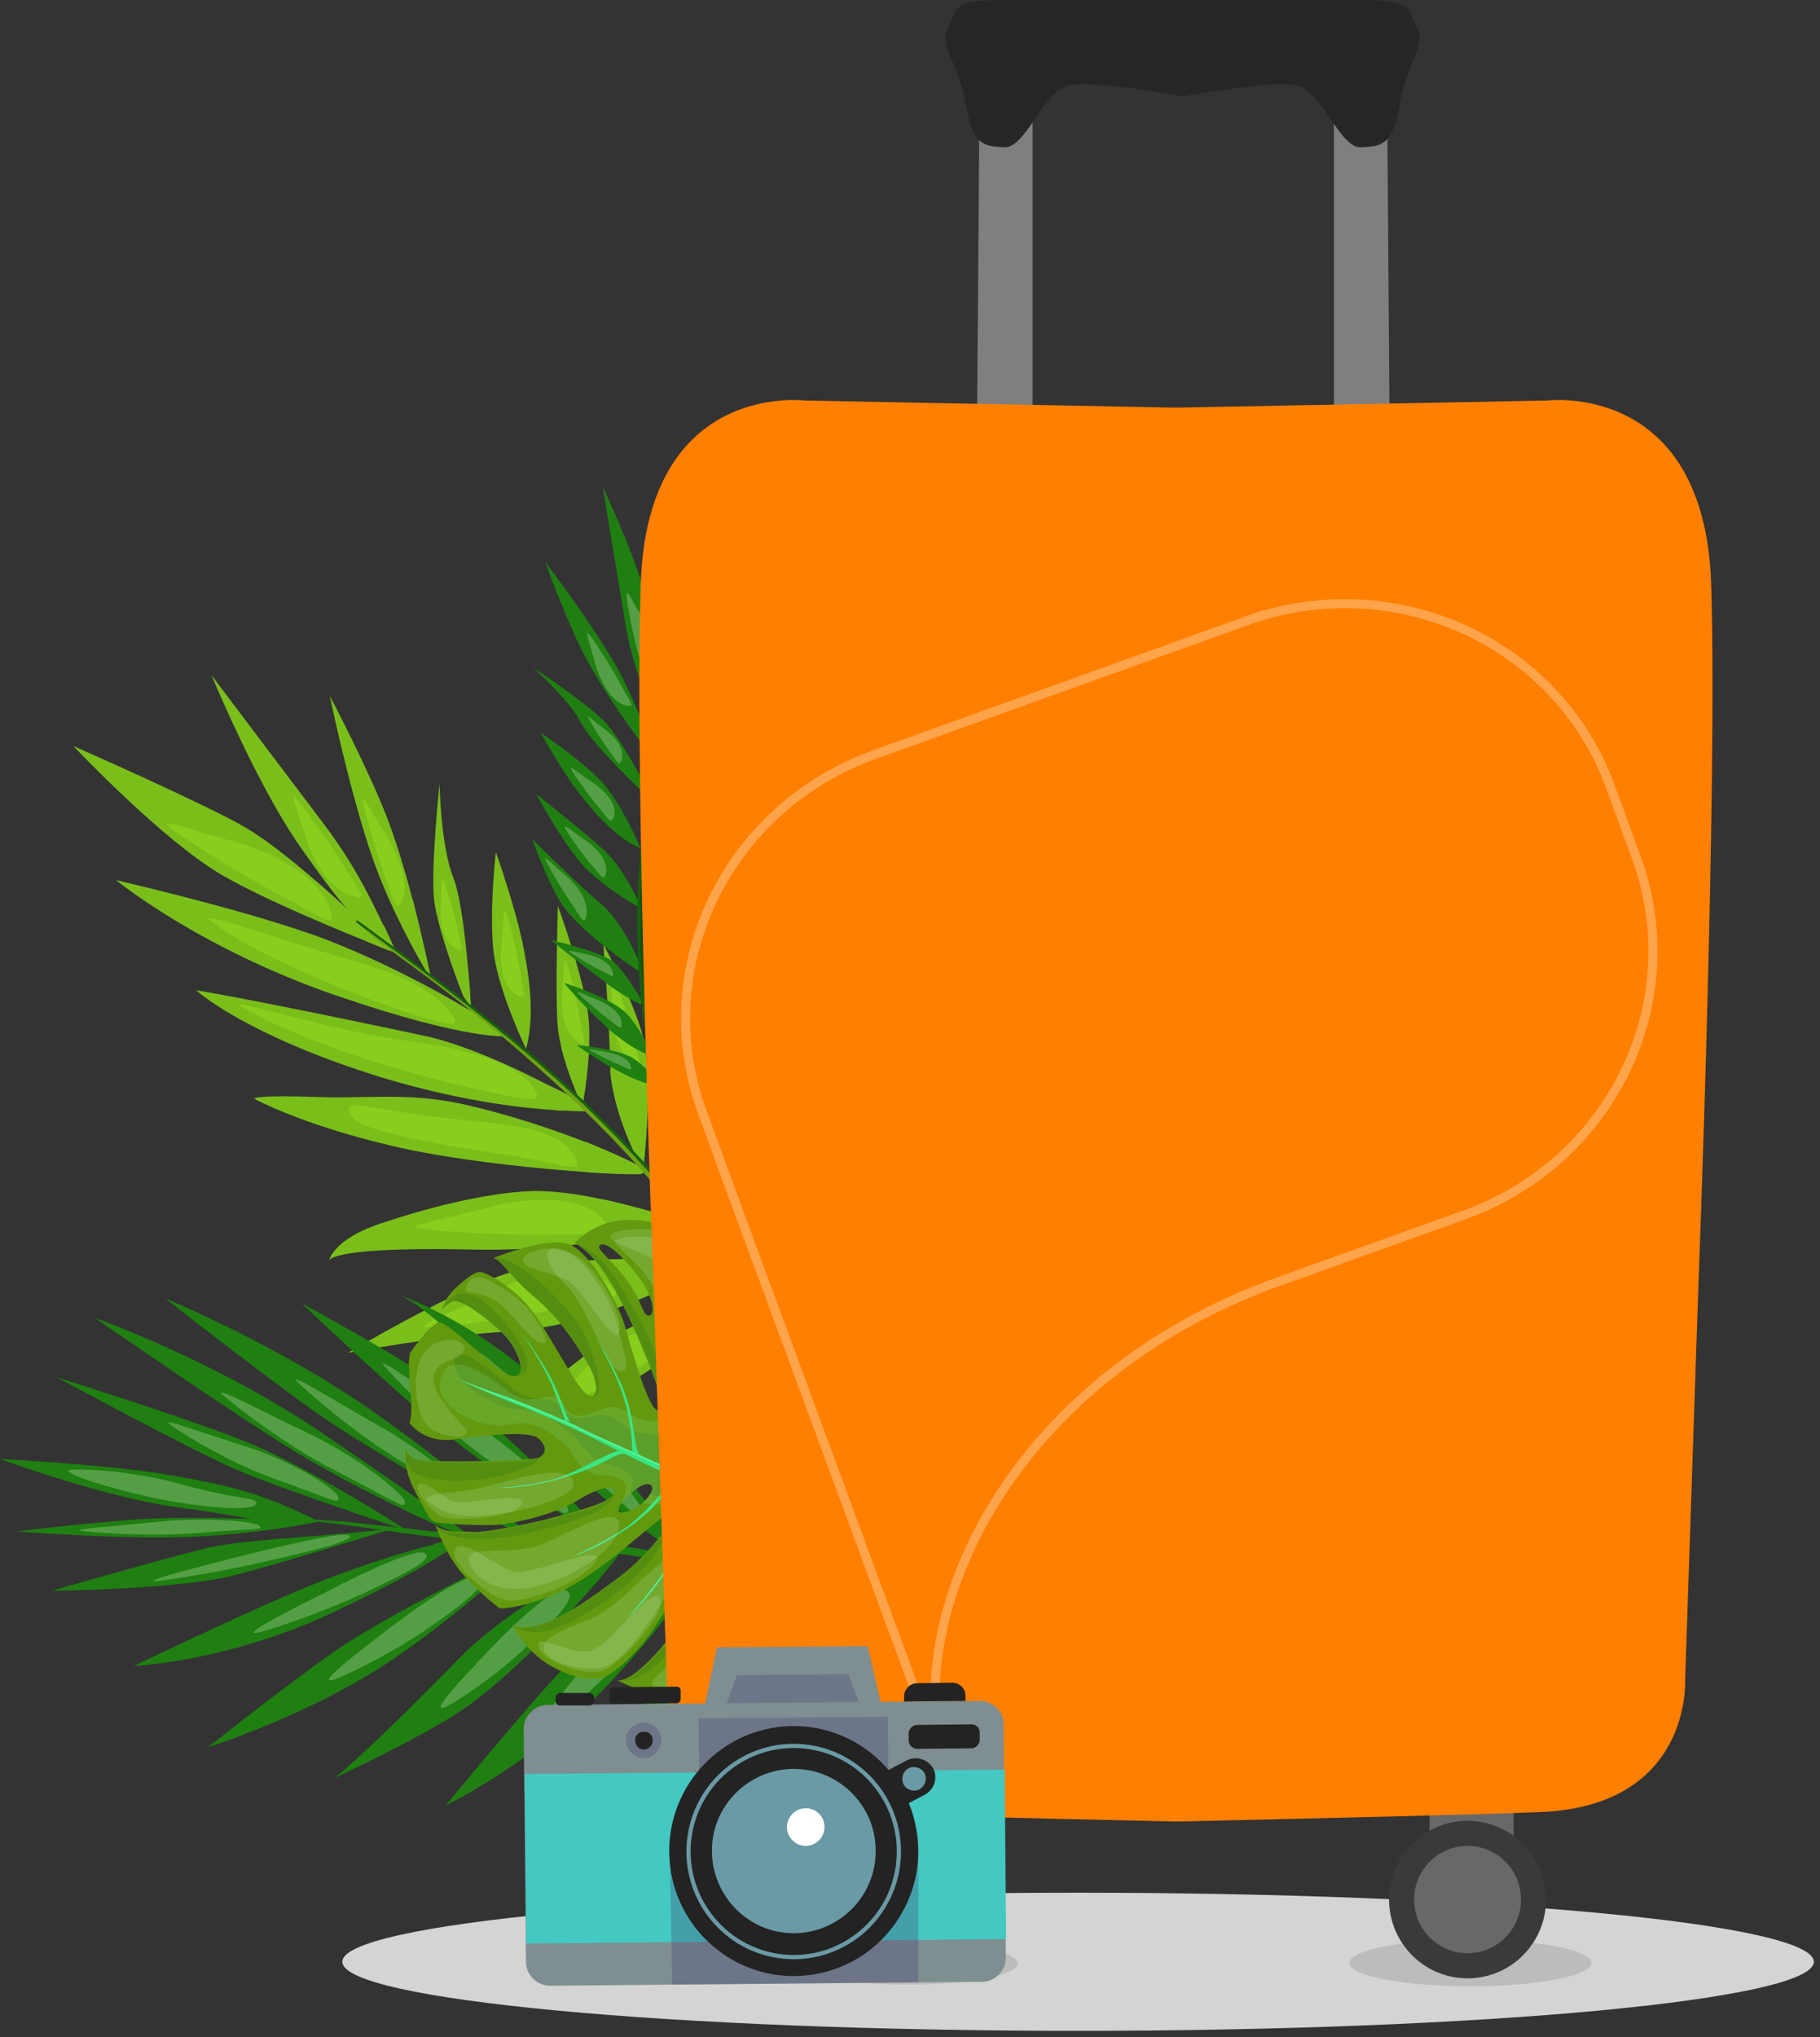 <svg width="202" height="226" fill="none" xmlns="http://www.w3.org/2000/svg"><rect width="100%" height="100%" fill="#333333" stroke="none"/><path d="M167.989 197.6h-9.333v7.492h9.333V197.6z" fill="#686868"/><path d="M108.674 16.021l-.505 67.253h6.437V12.855h-5.995l.063 3.166zM153.987 15.135l.505 67.316h-6.437V12.032h5.932v3.103z" fill="#7F7F7F"/><path d="M157.267 3.04c-1.136-1.963-.063-3.04-6.185-3.04h-19.816-19.816c-6.122 0-5.112 1.077-6.185 3.04-1.136 1.963 1.073 3.8 1.894 8.422.82 4.623 1.893 4.75 4.291 4.876 2.398.127 4.291-6.143 7.068-6.84 2.777-.696 12.748 1.204 12.748 1.204s9.971-1.9 12.748-1.203c2.777.696 4.67 6.966 7.068 6.84 2.398-.127 3.471-.254 4.292-4.877.82-4.623 2.966-6.46 1.893-8.422z" fill="#262626"/><path d="M56.42 114.937c-3.407-2.597-11.8-7.409-20.068-10.639-8.267-3.166-23.476-6.65-23.476-6.65s9.214 7.536 24.234 12.729c15.02 5.193 19.31 4.56 19.31 4.56z" fill="#7ABE1A"/><path d="M51.813 111.897c1.01 1.013 1.325 2.153 1.199 2.787 2.46.38 3.407.253 3.407.253-1.072-.823-2.65-1.9-4.606-3.04zM81.54 143.306c2.65-3.103 3.281-12.665 3.281-12.665s-3.218 4.37-3.597 6.713c-.378 2.343.316 5.952.316 5.952z" fill="#7ABE1A"/><path d="M81.223 137.354c-.378 2.343.316 6.016.316 6.016.947-1.14 1.64-3.103 2.146-5.13v-.316c-1.389 2.026-2.21.506-2.272-1.14-.126.19-.126.38-.19.57zM81.915 143.75s-3.219 3.8-9.908 8.296c-6.69 4.496-18.743 7.599-18.743 7.599s2.524-1.33 4.543-3.039c2.02-1.71 5.175-5.446 11.17-8.803 5.996-3.293 12.938-4.053 12.938-4.053z" fill="#7ABE1A"/><path d="M76.867 148.436c3.408-2.723 5.049-4.686 5.049-4.686s-5.49.57-10.918 3.04c2.02-.38 3.534-.57 4.733-.127.947.444 1.136 1.203 1.136 1.773zM79.33 139.889c-7.7-.19-15.84-.57-22.214 1.14-5.743 1.52-18.491 9.055-18.491 9.055s10.602-1.963 17.544-2.343c12.559-.76 23.161-7.852 23.161-7.852z" fill="#7ABE1A"/><path d="M66.33 139.76c2.587.887 5.49 2.09 5.048 4.18 4.796-2.027 7.888-4.117 7.888-4.117-4.291-.063-8.709-.253-12.937-.063zM76.237 135.581c-5.68-1.71-12.558-3.673-17.607-3.419-5.049.253-11.422 1.899-16.471 3.609-5.301 1.773-5.68 4.18-5.68 4.18s-.568-1.647 15.462-1.33c14.262.38 24.296-3.04 24.296-3.04z" fill="#7ABE1A"/><path d="M68.035 137.417c5.175-.886 8.204-1.836 8.204-1.836-2.966-.887-6.184-1.837-9.403-2.533 1.83 1.646 2.461 2.976 1.199 4.369zM70.746 129.248c-5.617-2.85-14.073-5.636-19.816-6.839-5.743-1.204-10.665-.507-15.588-.697-7.383-.253-7.131.19-7.131.19s5.175 2.85 15.146 5.193c9.971 2.406 26.569 3.419 27.768 3.103 1.199-.254-.379-.95-.379-.95z" fill="#7ABE1A"/><path d="M71.568 130.007c-.316-.316-.82-.696-1.452-1.076-1.577-.76-3.344-1.52-5.175-2.28 1.136 1.267 1.389 2.66.253 3.42 3.218.19 5.49.253 5.932.19a.883.883 0 00.442-.254zM65.384 123.232c-.378-.823-11.36-6.902-18.49-8.359-20.006-4.242-25.118-5.002-25.118-5.002s5.365 4.939 20.448 9.625c14.01 4.243 23.16 3.736 23.16 3.736z" fill="#7ABE1A"/><path d="M60.4 120.193c.947.95 1.389 2.153 1.2 2.977 2.46.126 3.975.126 3.975.126s-.063-.126-.063-.19c-.379-.38-2.272-1.709-5.112-2.913zM43.673 105.627c-5.617-5.382-12.117-11.272-16.409-13.805-4.29-2.533-19.121-9.055-19.121-9.055s9.97 10.575 16.597 14.375c6.248 3.609 18.933 8.485 18.933 8.485z" fill="#7ABE1A"/><path d="M39.443 101.638c.758 1.013 1.2 2.09 1.2 2.786 1.199.507 2.145.887 2.65 1.077v-.127c-.063-.063-.126-.19-.252-.316l-3.598-3.42zM47.963 108.857c-1.01-3.8-2.209-10.513-4.733-17.415-1.956-5.383-6.627-14.248-6.627-14.248s1.957 9.562 4.418 17.034c2.461 7.536 6.942 14.629 6.942 14.629z" fill="#7ABE1A"/><path d="M47.456 106.767a213.128 213.128 0 00-1.704-7.22c.252 1.71.505 4.307.126 5.637.758 1.393 1.389 2.406 1.704 3.039 0-.253-.063-.886-.126-1.456zM43.987 105.817c-2.588-5.762-4.48-9.688-8.267-14.691-3.787-5.003-12.243-16.212-12.243-16.212s5.048 12.222 9.908 19.125c3.723 5.32 5.175 7.029 7.825 9.435.82.697 2.777 2.343 2.777 2.343z" fill="#7ABE1A"/><path d="M37.17 99.168c1.39 1.773 2.525 2.913 4.103 4.306.82.76 2.777 2.343 2.777 2.343-.505-1.076-1.01-2.279-1.452-3.166-1.325-.443-3.913-2.28-5.427-3.483zM52.255 111.707s-.568-10.892-1.956-14.375c-1.388-3.483-1.515-10.386-1.515-10.386s-.946 8.993-.63 12.666c.378 3.672 3.28 10.955 3.28 10.955l.821 1.14z" fill="#7ABE1A"/><path d="M49.418 104.74a87.996 87.996 0 002.083 5.763l.757 1.14s-.063-1.773-.316-4.053c-.568.063-1.64-1.266-2.524-2.85zM58.377 116.33c.884-3.23.568-7.03-.315-11.399-.884-4.37-3.03-10.386-3.03-10.386s-.82 7.22-.189 11.526c.694 4.369 3.534 10.259 3.534 10.259z" fill="#7ABE1A"/><path d="M55.982 110.377a62.027 62.027 0 002.398 5.953c.38-1.457.505-2.977.505-4.687-.63 0-1.956-.126-2.903-1.266zM64.626 122.726s.946-4.749.757-8.929c-.126-4.179-3.471-13.298-3.471-13.298s-.253 8.739-.063 12.665c.126 3.926 2.777 9.562 2.777 9.562z" fill="#7ABE1A"/><path d="M62.226 115.887c.757 3.356 2.398 6.839 2.398 6.839s.63-3.293.757-6.775c-.757.823-2.146.823-3.155-.064zM71.378 129.818c.378-3.293 1.072-11.462-.253-15.641-1.325-4.18-4.165-9.436-4.165-9.436s.631 7.599.757 13.172c.063 5.636 3.66 11.905 3.66 11.905z" fill="#7ABE1A"/><path d="M67.716 118.736c.442 5.383 3.66 11.082 3.66 11.082.253-2.343.694-7.219.442-11.272-.757.95-2.525 1.837-4.102.19zM74.532 133.048c1.325-2.217 1.515-15.832 1.515-15.832s-3.282 6.143-3.219 8.549c0 2.407 1.704 7.283 1.704 7.283z" fill="#7ABE1A"/><path d="M72.83 126.083c.188 2.533 1.703 6.965 1.703 6.965.505-.823.82-3.293 1.073-6.016-.947 1.014-2.02.507-2.777-.949zM79.204 139.254c2.272-4.496.127-16.338.127-16.338s-2.525 6.143-2.272 9.119c.252 2.976 2.145 7.219 2.145 7.219z" fill="#7ABE1A"/><path d="M77.063 132.035c.252 2.977 2.145 7.219 2.145 7.219.82-1.646 1.073-4.179 1.01-6.839-.063-.19-.063-.38-.063-.38-1.073 2.85-2.461 1.204-3.093-.76v.76z" fill="#7ABE1A"/><path d="M40.075 102.462c9.403 6.902 18.554 13.552 26.948 21.911 7.951 7.915 15.398 16.908 18.87 27.736.82 2.597 2.145 9.943 2.334 12.539.126 2.153.19 5.003-1.01 6.649-.441.634-1.514.57-1.451-.506 0-.76.757-1.52.883-2.28.695-5.953-.441-9.752-.883-12.285-2.146-11.526-9.719-21.468-17.797-29.89-4.48-4.623-9.277-8.929-14.2-12.982a221.599 221.599 0 00-7.635-5.889c-1.389-1.014-2.777-2.027-4.165-3.103-.632-.444-1.073-.887-1.641-1.394.19.127-.758-.57-.758-.696-.063-.19.316 0 .505.19z" fill="#6FA212"/><path opacity=".25" d="M82.421 138.431c-.883-1.076-.189-2.976.569-4.116.757-1.14 1.199-2.09 1.262-1.836.063.253-.631 3.166-1.01 4.369-.442 1.203-.505 1.963-.82 1.583zM68.157 142.927c-2.966-3.419-9.655-1.583-13.947.634-4.291 2.216-7.825 3.419-6.942 3.673.884.253 10.729-1.14 15.083-2.154 4.355-.949 6.879-.949 5.806-2.153zM75.036 148.247c-3.03-2.217-7.573.95-10.287 3.799-2.713 2.85-5.048 4.75-4.291 4.75.694 0 7.826-3.483 10.792-5.32 2.966-1.836 4.859-2.406 3.786-3.229zM67.464 135.961c-2.209-3.673-9.088-3.166-13.695-1.899-4.607 1.266-8.267 1.773-7.446 2.153.82.38 10.728.886 15.083.76 4.354-.127 6.878.316 6.058-1.014zM63.991 128.806c-1.325-3.736-7.952-4.053-12.748-4.56-11.044-1.14-13.19-2.723-12.306-.506.883 2.153 14.767 3.926 19.059 4.686 4.228.76 6.5 1.71 5.995.38zM59.578 121.397c-1.578-3.926-9.845-5.32-14.641-5.953-8.583-1.203-19.185-4.623-18.365-3.926.82.633 9.466 5.509 26 9.246 4.482.949 7.448 1.773 7.006.633zM50.363 112.847c-2.903-4.243-9.34-5.7-15.272-7.473-4.292-1.33-12.685-4.116-11.99-3.483 4.29 3.863 17.922 9.119 21.96 10.386 3.977 1.266 6.185 1.9 5.302.57zM36.795 101.512c-.883-4.306-6.878-7.093-11.17-8.233-4.291-1.14-7.51-2.406-6.942-1.646.568.76 8.899 5.89 12.685 7.852 3.787 1.9 5.743 3.547 5.427 2.027zM44.37 100.372c1.388-1.9-.19-5.573-1.641-7.916-1.452-2.28-2.398-4.243-2.462-3.673-.063.507 1.578 6.08 2.462 8.423.883 2.406 1.136 3.862 1.64 3.166zM39.697 99.549c-3.03-.444-5.049-4.18-5.806-6.84-.82-2.66-1.704-4.686-1.2-4.306.506.38 4.166 5.446 5.554 7.79 1.389 2.28 2.525 3.482 1.452 3.356zM50.932 105.438c-1.767-.697-2.145-3.23-2.02-5.003.127-1.773 0-3.166.253-2.85.253.317 1.325 3.927 1.641 5.573.379 1.583.757 2.533.126 2.28zM57.745 110.568c-2.02-.697-2.335-3.8-2.082-5.953.252-2.153.189-3.799.441-3.483.253.317 1.325 4.686 1.641 6.65.316 1.963.694 3.039 0 2.786zM64.436 115.76c-1.893-.887-2.272-3.8-2.02-5.826.19-2.026.127-3.61.38-3.23.252.317 1.324 4.56 1.577 6.46.315 1.836.757 2.913.063 2.596zM70.683 118.293c-2.146-1.203-2.777-4.433-2.777-6.65 0-2.153-.252-3.862.063-3.482.316.379 1.894 5.129 2.398 7.219.505 2.153 1.073 3.356.316 2.913zM74.09 126.779c-1.135-1.266-.504-3.356.253-4.623.758-1.266 1.136-2.343 1.262-2.026.063.316-.378 3.483-.757 4.876-.379 1.393-.379 2.28-.757 1.773zM78.825 132.985c-1.452-1.077-1.136-3.546-.568-5.129.568-1.584.82-2.913.946-2.533.126.316.19 3.989.126 5.572-.189 1.52 0 2.47-.504 2.09z" fill="#B6FF29"/><path d="M86.777 171.234c1.136-1.647 1.136-4.497 1.01-6.65-.19-2.596-1.515-9.942-2.335-12.538-3.471-10.829-10.918-19.821-18.87-27.737-8.393-8.359-17.544-15.008-26.947-21.911-.063-.063-.126-.127-.126-.19 0-.19.315 0 .568.19 9.403 6.903 18.554 13.552 26.947 21.911 7.952 7.916 15.399 16.908 18.87 27.737.82 2.596 2.145 9.942 2.335 12.538.126 2.153.189 5.003-1.01 6.65-.253.38-.694.506-1.073.316.316 0 .505-.126.631-.316z" fill="#16610E"/><path d="M83.998 174.653c-2.462 1.203-7.826 7.409-11.234 12.032-3.407 4.622-2.398 9.562-6.563 14.311 0 0 5.806-4.116 10.35-11.525 4.544-7.409 7.447-14.818 7.447-14.818zM77.75 173.513c-6.438 2.913-11.865 8.232-15.147 11.525-3.282 3.293-13.126 15.262-13.126 15.262s9.781-4.686 17.922-13.299c8.141-8.612 10.35-13.488 10.35-13.488zM68.916 172.12c-3.281 1.266-13 6.839-17.544 11.462-12.622 12.855-14.389 13.742-14.389 13.742s9.656-4.433 14.579-7.789c4.922-3.357 11.548-10.449 13.946-13.172 2.399-2.787 3.408-4.243 3.408-4.243zM59.195 171.297c-6.5 3.04-15.525 7.726-20.321 10.766-4.796 3.039-15.777 11.778-15.777 11.778s11.738-3.673 20.889-10.005c9.15-6.333 15.209-12.539 15.209-12.539zM51.56 170.727c-3.723.38-11.486 2.849-18.049 5.572-6.563 2.723-18.68 8.549-18.68 8.549s10.476-.506 21.836-5.826c11.422-5.319 14.893-8.295 14.893-8.295zM43.734 169.523c-5.238.824-16.345 1.204-20.447 2.154-4.102.949-17.544 4.812-17.544 4.812s13.695-.126 19.943-1.646c5.869-1.457 18.048-5.32 18.048-5.32zM35.279 168.827c-4.102-.127-9.971-.57-17.418-.38-5.112.127-15.966 1.457-15.966 1.457s10.097.823 18.175.633c8.078-.19 15.209-1.71 15.209-1.71z" fill="#1F7F11"/><path d="M35.151 168.701c-6.5-3.23-9.781-3.863-16.03-5.003C12.875 162.558 0 161.862 0 161.862s11.423 4.242 19.816 5.382c8.393 1.14 11.928 2.153 12.874 1.963 1.01-.126 2.461-.506 2.461-.506zM84.06 175.159c-1.956-1.393-7.825-7.092-10.791-11.398s-5.301-10.069-8.646-15.832c0 0 7.952 7.093 12.054 13.932 4.039 6.776 7.383 13.298 7.383 13.298zM76.804 173.323c-6.816-4.243-14.263-10.575-17.544-14.818-10.666-13.869-15.273-14.945-15.273-14.945s10.792 3.483 19.943 13.868c9.15 10.386 12.874 15.895 12.874 15.895zM69.925 172.437c-3.408-1.774-13.631-7.98-19.311-12.476s-17.166-15.388-17.166-15.388 11.486 6.206 16.976 10.132c5.49 3.926 12.054 10.829 14.894 13.679 2.84 2.723 4.607 4.053 4.607 4.053zM60.079 171.55c-7.258-3.926-17.481-9.879-23.035-13.489-5.553-3.672-18.68-13.995-18.68-13.995s12.685 5.193 23.414 12.792c10.665 7.536 18.301 14.692 18.301 14.692zM52.57 170.727c-3.786-1.14-12.748-5.446-19.626-9.563-6.88-4.179-22.404-14.945-22.404-14.945s13.442 4.75 25.243 12.792c12.875 8.739 16.787 11.716 16.787 11.716zM45.122 169.777c-4.607-2.977-11.486-7.03-16.597-9.309-5.112-2.28-22.214-7.663-22.214-7.663s15.398 8.359 20.384 10.449c4.985 2.09 18.427 6.523 18.427 6.523z" fill="#1F7F11"/><path d="M81.915 179.402a102.91 102.91 0 002.082-4.749c-.883.443-2.209 1.583-3.66 3.039.631.19 1.578.634 1.578 1.71zM77.75 173.513a32.218 32.218 0 00-3.282 1.71c.568.38.82 1.9.315 3.039 2.21-3.103 2.966-4.749 2.966-4.749zM65.695 173.766c.316.38.694 1.204-.19 2.597 2.399-2.787 3.409-4.243 3.409-4.243-.758.253-1.894.823-3.219 1.646zM59.197 171.297c-1.073.507-2.272 1.077-3.471 1.647.19.316.315.886-.126 1.773 2.271-2.09 3.597-3.42 3.597-3.42zM51.623 170.664c-.947.063-2.146.316-3.534.633.252.127.631.507.126 1.647 2.461-1.457 3.408-2.28 3.408-2.28zM42.976 169.777s-.063-.063-.126-.063h-.063c-1.073.126-2.335.253-3.66.38.189.253.252.57-.253.949 1.83-.569 3.282-1.013 4.102-1.266zM30.418 169.65c2.966-.443 4.86-.823 4.86-.823-2.084-.063-4.608-.19-7.574-.317.631.19 1.578.57 2.714 1.14z" fill="#1F7F11"/><path d="M83.871 174.843c-.315-.633-1.262-2.407-2.524-4.686-.315.38-1.073.886-2.272.506 1.83 1.9 3.597 3.483 4.607 4.243.126 0 .19 0 .19-.063zM70.806 169.144c1.767 1.393 3.597 2.659 5.364 3.799h.315c-.504-.696-1.767-2.469-3.912-5.193-.063.507-.442 1.774-1.767 1.394zM65.001 168.004c-.19.316-.63.76-1.64.57 2.776 1.709 5.237 3.103 6.563 3.799 0 0-1.767-1.33-4.607-4.116-.126-.063-.253-.127-.316-.253zM53.264 167.814c2.145 1.203 4.165 2.343 6.058 3.356h.063c.063 0 .126-.063.19-.063-.695-.634-2.146-1.964-4.229-3.673-.441.253-1.073.506-2.082.38zM45.06 167.624c3.092 1.457 5.805 2.596 7.51 3.103 0 0-1.2-.886-4.355-3.166-.505.253-1.515.506-3.155.063zM38.685 167.624l6.437 2.153c-1.326-.823-2.777-1.773-4.355-2.723-.379.253-1.01.57-2.082.57zM32.69 169.27c1.01-.19 2.461-.57 2.461-.57-1.704-.823-3.218-1.519-4.607-2.089-.441.57-1.388.886-3.281 1.773 3.155.633 4.796.95 5.427.886z" fill="#1F7F11"/><path opacity=".25" d="M69.609 196.437c.63-.316 4.417-4.369 6.942-8.549 3.344-5.446 3.723-6.902 2.587-7.219-1.2-.317-3.976 4.053-6.248 8.106-2.145 4.053-4.417 8.232-3.281 7.662zM60.078 191.814c.694-.253 5.301-3.736 8.646-7.409 4.417-4.876 5.049-6.206 3.913-6.649-1.136-.443-4.797 3.483-7.763 7.093-3.029 3.609-6.058 7.409-4.796 6.965zM49.224 189.471c.758-.19 5.554-3.293 9.151-6.712 4.796-4.497 5.49-5.826 4.418-6.333-1.073-.507-5.05 3.04-8.33 6.459-3.22 3.42-6.564 6.903-5.239 6.586zM36.794 186.431c.758-.127 6.248-2.723 10.602-5.699 5.68-3.927 6.69-5.13 5.617-5.7-1.01-.57-5.743 2.533-9.656 5.51-3.975 3.039-7.951 6.079-6.563 5.889zM28.398 181.176c.757-.064 6.752-2.027 11.738-4.307 6.5-3.039 7.825-3.989 7.005-4.559-.82-.57-6.185 1.836-10.792 4.243-4.607 2.28-9.34 4.749-7.951 4.623zM17.294 175.413c.758 0 7.258-1.013 12.937-2.343 7.447-1.71 9.025-2.343 8.52-2.723-.568-.443-6.626.95-11.99 2.28-5.365 1.393-10.855 2.786-9.467 2.786zM9.025 169.84c.694.127 7.447.697 12.748.253 6.942-.57 7.447-.316 7.005-.823-.442-.507-6.185-.95-11.17-.443-4.986.506-9.782.823-8.583 1.013zM18.807 157.998c.505.444 6.248 4.18 11.549 6.016 6.879 2.47 7.194 2.913 7.194 2.153.064-.759-4.859-3.926-9.908-5.572-5.048-1.583-9.781-3.357-8.835-2.597zM24.676 154.705c.568.57 6.627 5.446 12.37 8.359 7.51 3.863 7.762 4.37 7.888 3.61.126-.76-5.048-4.94-10.602-7.599-5.49-2.597-10.602-5.383-9.656-4.37zM32.944 153.249c.505.57 6.248 5.699 11.675 8.929 7.195 4.306 7.384 4.812 7.574 4.116.189-.697-4.734-5.066-10.035-8.043-5.238-2.976-10.097-6.016-9.214-5.002zM42.598 151.475c.442.633 6.058 6.649 12.054 10.829 7.825 5.509 7.951 6.016 8.393 5.383.442-.634-4.354-5.7-10.16-9.626-5.806-3.863-11.107-7.726-10.287-6.586zM53.264 150.336c.441.696 5.427 7.282 10.728 11.905 6.942 6.079 7.005 6.649 7.447 5.953.379-.697-3.913-6.27-9.088-10.576-5.175-4.306-9.845-8.549-9.087-7.282zM68.85 154.199c.19.57 2.967 6.206 6.312 10.385 4.354 5.446 4.354 5.953 4.796 5.446.442-.506-1.957-5.256-5.238-9.182-3.345-3.926-6.248-7.726-5.87-6.649zM7.763 163.064c.695-.127 6.438 0 11.991 1.52 7.384 2.026 8.898 1.456 8.646 2.28-.252.823-5.617.506-11.423-.697-5.3-1.14-10.413-2.85-9.214-3.103z" fill="#F6FFE6"/><path d="M34.33 168.761c2.84.19 5.807.696 8.647 1.076 5.553.76 11.107 1.52 16.597 1.774 10.476.57 21.836 2.216 31.744 6.965 3.155 1.52 6.184 3.293 8.772 5.51 2.019 1.71 4.291 4.053 4.985 6.396.127.886 1.263.443 1.073-.317-.315-1.013-1.136-2.09-1.893-2.976a30.614 30.614 0 00-6.31-5.763c-4.797-3.293-10.54-5.953-16.157-7.346a171.116 171.116 0 00-11.044-2.279c-5.932-.95-11.8-.824-17.733-1.394-3.345-.316-6.69-.696-10.098-1.076-1.703-.19-3.344-.38-5.048-.57-.442.063-3.66-.253-3.534 0z" fill="#1F7F11"/><path d="M105.329 189.978c-.694-2.343-2.966-4.686-4.986-6.396-2.587-2.217-5.616-3.99-8.772-5.51-9.908-4.749-21.267-6.396-31.743-6.966-3.913-.19-7.889-.633-11.865-1.139-1.64-.19-3.345-.38-4.985-.57-1.704-.19-3.345-.38-5.049-.57-.568-.064-3.723-.38-3.597-.127 2.84.19 5.806.697 8.646 1.077 5.553.76 11.107 1.519 16.597 1.773 10.476.57 21.836 2.216 31.744 6.966 3.155 1.519 6.184 3.293 8.772 5.509 2.019 1.71 4.291 4.053 4.985 6.396.127.823 1.136.507 1.073-.19-.252.38-.757.317-.82-.253zM73.522 120.509c-3.471-.126-9.53-4.559-9.53-4.559s4.48.38 6.122 1.393c1.64.95 3.408 3.166 3.408 3.166z" fill="#1F7F11"/><path d="M70.112 117.342c1.641.95 3.408 3.167 3.408 3.167-1.262-.064-2.84-.634-4.354-1.394-.126-.063-.19-.126-.19-.126 2.02.253 1.578-.95.695-1.837.19 0 .315.127.441.19zM73.584 120.952s4.165.127 10.855-1.33c6.69-1.456 14.073-5.952 14.073-5.952s-.758.126-2.903.38c-2.209.253-6.311.126-11.864 1.773-5.554 1.646-10.161 5.129-10.161 5.129z" fill="#1F7F11"/><path d="M79.39 120.509c-3.66.507-5.806.444-5.806.444s3.597-2.723 8.267-4.496c-1.451.949-2.461 1.646-2.903 2.533-.252.696.063 1.203.442 1.519zM72.763 117.533c4.417-4.306 9.024-9.056 13.82-11.779 4.292-2.406 13.38-4.243 13.38-4.243s-4.481 3.483-8.773 7.093c-7.888 6.649-18.427 8.929-18.427 8.929z" fill="#1F7F11"/><path d="M80.399 110.313c-1.01 1.837-2.02 4.053-.505 4.94-4.039 1.646-7.131 2.343-7.131 2.343 2.524-2.533 5.048-5.066 7.636-7.283zM72.01 113.67c2.335-3.99 5.175-8.803 8.393-11.462 3.156-2.66 4.923-3.736 8.962-5.636 4.228-2.027 6.815-2.597 6.815-2.597s1.389-1.266-7.888 7.789c-8.33 8.106-16.282 11.906-16.282 11.906z" fill="#1F7F11"/><path d="M78.005 110.06c-3.534 2.407-5.995 3.61-5.995 3.61 1.199-2.09 2.587-4.37 4.039-6.459-.063 1.836.378 2.849 1.956 2.849zM71.501 107.464c1.64-4.56 4.922-10.639 7.636-14.375 2.714-3.736 5.995-6.143 8.835-8.992 3.408-3.42 3.408-2.914 3.534-2.914 0 0-.757 3.673-5.048 10.07-4.418 6.712-13.632 16.401-14.578 16.907-.884.507-.379-.696-.379-.696z" fill="#1F7F11"/><path d="M71.44 108.287c0-.317.063-.824.252-1.33.442-1.267 1.073-2.597 1.704-3.99.126 1.267.757 2.09 1.893 1.9-1.767 1.9-3.092 3.166-3.408 3.356-.19.064-.315.064-.442.064zM71.064 101.448c-.253-.633 2.587-9.752 5.869-14.438 9.276-13.236 10.602-15.705 10.602-15.705s1.01 4.75-5.112 15.388c-5.617 9.942-11.36 14.755-11.36 14.755z" fill="#1F7F11"/><path d="M72.134 97.206c0 1.013.442 1.836 1.073 2.153a60.917 60.917 0 01-2.272 2.28l-.063-.127c.063-.443.379-2.153 1.262-4.306zM71.376 92.329c.442-3.166 2.524-10.259 5.49-16.465 2.966-6.206 8.015-14.058 8.015-14.058s.947 6.649-4.86 17.541c-5.805 10.892-8.645 12.982-8.645 12.982z" fill="#1F7F11"/><path d="M72.26 88.276c0 1.076.505 1.836.947 2.09-1.262 1.583-1.893 2.026-1.893 2.026.189-1.077.504-2.47.946-4.116zM73.331 80.614c.126-5.826.757-12.729 2.209-16.275 1.64-4.053 5.048-8.866 5.048-8.866s.505 4.813-1.135 10.386c-1.515 5.256-6.122 14.755-6.122 14.755z" fill="#1F7F11"/><path d="M73.455 76.245c.19.886.568 1.71.947 2.026-.442.95-.757 1.647-.947 2.027l-.063-.064c0-.063-.063-.19-.063-.316.063-1.203.063-2.407.126-3.673zM72.766 84.603c-1.703-2.47-4.985-6.523-7.636-11.399-2.082-3.8-4.607-10.828-4.607-10.828s4.544 5.889 7.574 11.018c3.029 5.193 4.67 11.209 4.67 11.209z" fill="#1F7F11"/><path d="M71.819 83.273a193.513 193.513 0 01-3.282-4.56c.884.95 2.272 2.407 3.282 2.914.378 1.076.63 1.963.82 2.47-.252-.127-.568-.507-.82-.824zM73.27 80.867c-1.894-4.306-3.156-7.346-3.913-11.969-.758-4.622-2.462-14.881-2.462-14.881s4.292 8.929 5.554 15.071c.947 4.687 1.136 6.396 1.01 9.12 0 .823-.19 2.66-.19 2.66z" fill="#1F7F11"/><path d="M73.335 73.774c.253 1.647.253 2.85.19 4.433-.064.823-.253 2.723-.253 2.723-.379-.823-.757-1.71-1.073-2.406.505-.95.947-3.293 1.136-4.75zM71.88 88.402s-6.184-5.762-7.446-8.295c-1.262-2.47-5.301-6.08-5.301-6.08s5.995 3.99 7.952 6.016c1.956 2.027 4.606 7.283 4.606 7.283l.19 1.076z" fill="#1F7F11"/><path d="M69.418 83.336a55.718 55.718 0 012.272 4.053l.252 1.013s-1.01-.95-2.272-2.217c.316-.253.127-1.583-.252-2.85zM71.06 94.102c-2.46-1.14-4.543-3.23-6.626-5.89-2.082-2.659-4.417-6.902-4.417-6.902s4.796 3.167 7.005 5.7c2.209 2.596 4.039 7.092 4.039 7.092z" fill="#1F7F11"/><path d="M68.916 89.796a38.72 38.72 0 012.146 4.306 12.113 12.113 0 01-3.092-2.09c.315-.316 1.073-1.14.946-2.216zM71.187 100.751s-3.408-1.836-5.806-4.053c-2.398-2.153-5.87-8.612-5.87-8.612s5.365 4.243 7.637 6.333c2.209 2.09 4.039 6.332 4.039 6.332z" fill="#1F7F11"/><path d="M68.535 96.065c1.578 2.154 2.65 4.75 2.65 4.75s-2.334-1.267-4.48-2.976c.884-.064 1.767-.824 1.83-1.774zM71.44 108.098c-2.21-1.457-7.51-5.193-9.214-7.979-1.704-2.85-3.156-7.03-3.156-7.03s4.166 4.18 7.447 7.03c3.282 2.849 4.923 7.979 4.923 7.979z" fill="#1F7F11"/><path d="M66.96 100.499c2.967 2.913 4.482 7.599 4.482 7.599-1.578-1.013-4.734-3.229-7.005-5.446 1.01.063 2.587-.443 2.524-2.153zM71.5 111.453c-2.147-.38-10.35-7.155-10.35-7.155s5.616 1.266 7.005 2.469c1.388 1.204 3.344 4.686 3.344 4.686z" fill="#1F7F11"/><path d="M68.343 107.021c1.389 1.33 3.156 4.496 3.156 4.496-.82-.126-2.462-1.203-4.228-2.406 1.199-.064 1.514-.95 1.072-2.09zM72.45 117.153c-4.04-1.013-9.846-8.106-9.846-8.106s5.175 1.647 6.816 3.293c1.641 1.647 3.03 4.813 3.03 4.813z" fill="#1F7F11"/><path d="M69.42 112.34c1.64 1.647 3.029 4.813 3.029 4.813-1.452-.38-3.156-1.52-4.733-2.85l-.19-.19c2.335.824 2.21-.759 1.389-2.089.252.063.378.19.505.316z" fill="#1F7F11"/><path d="M73.523 77.068c-1.451 8.676-2.84 17.035-2.777 25.964.063 8.359 1.01 17.034 5.428 24.38 1.072 1.773 4.67 6.206 6.121 7.599 1.2 1.14 2.903 2.597 4.544 2.787.631.063 1.262-.507.568-1.077-.442-.38-1.388-.316-1.83-.633-3.976-2.596-5.617-5.13-6.816-6.713-5.617-6.966-7.131-16.148-7.384-24.887-.126-4.813.127-9.625.631-14.375.253-2.406.632-4.813 1.01-7.22.19-1.266.442-2.595.631-3.862.063-.57.126-1.013.126-1.583 0 .19.127-.697 0-.76-.126-.127-.189.127-.252.38z" fill="#124F0A"/><path opacity=".25" d="M70.047 118.482c-.126-1.076-1.64-1.583-2.776-1.773-1.136-.19-1.957-.38-1.83-.253.126.19 2.272 1.267 3.218 1.647.947.443 1.452.759 1.388.379zM81.221 112.91c-.315-3.356 4.733-6.143 8.646-7.409 3.913-1.267 6.69-2.597 6.31-1.963-.378.633-7.004 5.382-10.16 7.282-3.218 1.837-4.733 3.293-4.796 2.09zM80.335 119.369c.442-2.786 5.048-3.736 8.393-3.799 3.345-.063 5.806-.38 5.428 0-.442.38-6.69 2.596-9.593 3.293-2.903.76-4.355 1.52-4.228.506zM77.434 108.983c-.883-3.103 3.471-6.649 6.942-8.549 3.471-1.9 5.932-3.673 5.68-3.04-.253.634-5.806 6.396-8.457 8.739-2.713 2.343-3.85 3.99-4.165 2.85zM75.223 103.538c-1.451-2.597 2.272-6.46 4.796-9.372 5.87-6.65 6.185-8.676 6.942-7.093.758 1.583-6.437 10.132-8.456 12.855-2.02 2.787-2.777 4.56-3.282 3.61zM73.396 97.332c-1.451-2.85 2.65-8.106 5.049-11.082 4.354-5.32 8.583-12.919 8.52-12.16-.127.76-2.273 7.98-9.846 19.062-2.019 2.913-3.281 5.003-3.723 4.18zM73.709 87.896c-.82-3.736 2.145-8.042 4.544-12.222 1.767-3.04 5.048-9.055 4.985-8.359-.252 4.306-5.112 14.502-6.752 17.352-1.578 2.912-2.525 4.432-2.777 3.23zM74.908 74.724c-.883-4.18-.19-7.409 1.704-10.322 1.83-2.913 3.03-5.383 3.092-4.686.064.697-1.703 7.852-2.776 10.955-1.073 3.103-1.767 5.193-2.02 4.053zM69.796 78.334c-1.957-.19-3.219-2.913-3.787-4.876-.505-1.963-1.073-3.483-.757-3.23.316.253 2.714 3.926 3.597 5.636.884 1.71 1.641 2.533.947 2.47zM72.066 75.357c1.514-1.9.505-4.876-.631-6.649-1.136-1.773-1.767-3.293-1.894-2.85-.063.444.758 5.067 1.389 6.966.505 1.963.568 3.23 1.136 2.533zM68.913 84.54c.631-1.33-.694-2.85-1.83-3.673-1.136-.824-1.893-1.584-1.83-1.33.063.253 1.577 2.723 2.335 3.736.82 1.077 1.073 1.71 1.325 1.267zM68.028 90.873c.758-1.456-.883-3.166-2.335-4.116-1.388-.95-2.398-1.773-2.335-1.52.063.317 2.02 3.103 3.03 4.243.946 1.14 1.325 1.9 1.64 1.393zM67.148 97.205c.63-1.52-.947-3.166-2.272-4.053-1.326-.886-2.209-1.71-2.209-1.393.063.317 1.956 3.04 2.903 4.116 1.01 1.077 1.325 1.837 1.578 1.33zM65 101.892c.569-1.774-1.01-3.8-2.334-4.877-1.326-1.076-2.21-2.09-2.146-1.71.063.38 1.956 3.61 2.903 4.94.946 1.393 1.325 2.28 1.578 1.647zM68.029 108.097c-.063-1.266-1.704-1.963-2.903-2.216-1.2-.254-2.083-.507-1.957-.317.127.19 2.335 1.52 3.345 2.027 1.073.506 1.578.949 1.515.506zM68.977 113.797c.19-1.33-1.451-2.406-2.777-2.913-1.262-.506-2.209-1.013-2.082-.76.126.254 2.272 2.09 3.281 2.85 1.01.76 1.515 1.33 1.578.823z" fill="#F6FFE6"/><path d="M87.154 137.417c-1.703-.19-3.344-1.646-4.543-2.786-1.452-1.393-5.05-5.826-6.122-7.599-4.418-7.346-5.427-15.958-5.427-24.381-.063-8.865 1.325-17.224 2.776-25.9 0-.063 0-.127-.063-.127-.126-.126-.189.19-.252.38-1.451 8.676-2.84 17.035-2.777 25.964.063 8.359 1.01 17.035 5.428 24.381 1.072 1.773 4.67 6.206 6.121 7.599 1.2 1.14 2.903 2.596 4.544 2.786.379.063.694-.127.82-.38-.126.063-.315.063-.505.063z" fill="#16610E"/><path d="M48.97 152.679c3.282 2.153 13.443 4.686 13.443 4.686l11.233 5.51 9.15 4.179s.442-1.456 2.714-.253c2.272 1.203 3.219 1.456 5.365.19 2.145-1.267 5.048-2.977 7.383-6.903 2.209-3.673.19-6.079.19-6.079s.189 1.013-.568 2.723c-.694 1.646-4.292 2.976-5.364 3.483-1.073.443-1.641.443.126-1.71 1.704-2.09 5.364-4.749 5.364-4.749s.063-2.66-1.325-5.13c-1.452-2.47-4.355-2.786-4.355-2.786.884 2.913-5.238 11.145-6.374 12.032-1.136.886-1.388-.317-.252-3.356 1.136-3.04.126-8.55.694-11.209.568-2.66-.505-3.926-2.903-5.446-2.398-1.52-7.005-1.14-7.005-1.14s.505.253 1.767 2.343 2.082 7.346 2.082 10.322c0 2.976.127 7.409-.378 7.599-.505.19-1.388-3.419-1.452-7.536 0-4.179-1.893-11.462-2.84-12.475-.883-1.013-4.859-2.026-7.573-1.456-2.587.506-4.228 2.279-4.354 2.469.063-.063.379-.063 1.893 1.394 1.767 1.773 3.85 5.952 4.86 8.295 1.01 2.343 3.723 8.486 2.65 8.803-1.073.38-3.029-6.776-3.723-9.183-.758-2.723-3.976-8.612-6.437-9.309-2.462-.76-8.204 1.584-8.204 1.584 1.262.569 1.388 1.646 4.417 4.242 3.092 2.597 4.86 5.51 6.059 7.536 1.199 2.027 1.199 3.99 0 3.42-1.2-.57-4.292-6.903-6.311-9.499-2.083-2.596-4.86-3.99-5.428-4.116-.63-.19-1.514.443-2.903 1.71-1.388 1.266-1.577 2.533-1.577 2.533s.315-.634 1.199-1.014c.946-.38 4.354 2.28 5.743 3.737 1.451 1.456 2.713 4.686 1.01 4.559-1.641-.063-7.258-6.269-8.33-5.953-1.074.317-3.22 3.483-3.22 3.483s.253.317 3.535 2.47zm20.322-11.019c-1.957-2.469-3.282-3.166-2.651-3.546.82-.443 2.966 1.837 4.418 3.8 1.451 1.963 1.704 4.052.946 4.052-.694.064-.757-1.836-2.713-4.306zm14.451 19.251c.695.127.82 1.014-.504 2.723-.38.507-.442.38-.632.127-.189-.316.442-2.976 1.136-2.85zm-4.859-.19c.379-.633.694-1.076 1.2-.379.567.949.251 3.229-.695 2.913-.947-.254-.884-1.837-.505-2.534z" fill="#63990E"/><path d="M68.725 174.97c-2.525 1.837-8.646 6.713-11.865 5.32 0 0 1.515 2.913 4.102 4.432 2.588 1.52 5.112 1.964 6.626 1.077 1.515-.887 3.913-3.23 5.933-6.586 2.082-3.356 3.912-6.776 4.228-6.522.379.189-1.136 5.952-2.84 8.232-1.704 2.216-4.607 5.636-6.374 5.509 0 0 3.408 1.773 5.743 1.583 2.398-.19 4.922-2.723 5.932-4.749 1.01-2.09.947-8.422 2.02-8.802 1.073-.317 1.704 3.293 1.136 5.699-.568 2.406-1.01 5.953-3.345 5.509 0 0 1.893 1.773 5.806-1.329 3.913-3.103 4.607-4.117 5.112-6.396.568-2.217.568-6.776-.568-7.916-1.136-1.14-4.102-1.963-5.364-1.9-1.326.063-2.462-.38-2.272-1.077 0 0-17.86-8.802-20.385-9.688-2.524-.95-8.33-2.217-11.99-4.117-3.66-1.899-4.86-3.039-4.86-3.039-.441 1.266.569 6.269-.063 7.662 0 0 1.641 2.28 4.923 1.837 3.345-.444 8.52-1.077 9.466-.064 1.01 1.014.694 1.71-.063 2.09-.757.38-12.18.57-13.442.19-1.262-.38-1.325-1.393-1.325-1.393s-.379 2.216 1.072 4.939c1.452 2.723 1.578 3.103 2.146 3.357.568.253 5.87.506 7.32.316 1.452-.19 5.744-.95 8.647-2.723 2.903-1.773 4.417-1.646 3.912-.633-.505 1.076-5.427 2.216-6.752 2.596-1.262.38-7.384 1.71-8.835 1.583-1.452-.126-3.093.19-4.166-.759 0 0 1.073 3.229 3.03 5.446 1.956 2.216 4.102 3.799 4.102 3.799s3.975 0 8.961-3.103c4.986-3.103 8.898-7.472 9.719-7.092.946.506-2.903 4.876-5.427 6.712zm10.917-7.472c.568-.38.758-.064.82.19.19.633-.567 1.456-.883 1.203-.315-.253-.505-1.013.063-1.393zm-8.709-.444c-.82.57-2.209 1.077-2.272.507-.063-.57.82-1.456 1.767-2.216.947-.76 1.515-.824 1.83-.57.505.443-.504 1.71-1.325 2.279z" fill="#63990E"/><path opacity=".15" d="M80.083 168.194c.315.507-.19 1.013-.505.76-.316-.253-.631-.887-.19-1.076.38-.19.632.126.695.316zM52.44 154.199c.126.127.316.19.442.317 1.578 1.076 3.534 1.899 4.922 1.899 2.777.127 4.166 1.71 5.428 2.534 1.262.823 1.83 2.913 4.354 3.546 2.462.696 2.84 1.33 2.588 2.343 0 .063-.19.57-.19.823.127-.127.316-.253.442-.38.947-.76 1.515-.823 1.83-.57.253.19.126.633-.126 1.077 1.325.316 2.903.696 3.534 1.71 1.262 1.836 3.282 3.989 5.364 3.419 1.767-.506 1.073-2.406.82-2.913-.062-.063-.062-.126-.062-.126.378-.254.694-.57.946-.887.884-1.077.884-2.28.316-3.166-.126-.19-.253-.38-.442-.507-.19-.19-.379-.38-.631-.507-.694-.443-1.2-.57-1.64-.506-.127.633-.443 1.14-.948 1.013-.504-.19-.694-.697-.757-1.267-.063 0-.126-.063-.19-.126-1.388-.823-2.713-3.356-5.553-2.85-2.903.507-4.354-2.28-6.247-2.09-1.894.19-2.967 1.014-4.292-.76-1.325-1.773-3.029-.316-5.238-2.026-2.209-1.71-6.184-5.383-6.69-3.356v.126c-.252 1.014.695 2.217 2.02 3.23zm28.02 13.489c.19.633-.568 1.456-.883 1.203-.316-.254-.505-1.013.063-1.393.568-.38.757-.064.82.19z" fill="#005625"/><path opacity=".15" d="M56.482 158.062c3.345-.697 4.607 1.14 5.932 1.9 1.326.823 1.452 3.483 4.292 3.673 2.84.19 3.092 1.013 2.524 2.469-.063.127-.063.254 0 .317.316-.38.757-.76 1.2-1.077.946-.759 1.514-.823 1.83-.57.441.38-.253 1.394-1.01 2.027 1.514.063 3.407.127 3.975 1.33 1.01 2.216 2.84 4.559 5.554 3.166 2.335-1.203 2.02-3.61 1.83-4.243 0-.126-.063-.19-.063-.19 3.471-3.166 3.534-6.079 1.767-7.092-1.767-1.014-2.65.57-4.039-.19-1.451-.76-2.335-3.863-5.995-2.28-3.66 1.583-4.67-1.9-7.068-1.077-2.398.824-3.597 1.584-4.733-.443-1.136-2.026-3.408.57-5.68-1.14-2.21-1.646-6.5-5.066-7.763-2.089 0 .063-.063.126-.063.19-1.199 3.166 4.165 5.952 7.51 5.319zm27.263 2.85c.694.126.82 1.013-.505 2.723-.378.506-.441.38-.63.126-.19-.316.44-2.976 1.135-2.849zm-4.86-.19c.38-.634.695-1.077 1.2-.38.568.95.252 3.229-.694 2.913-.947-.254-.884-1.837-.505-2.533zm1.578 6.965c.19.634-.567 1.457-.883 1.204-.316-.254-.505-1.014.063-1.393.568-.38.757-.064.82.189z" fill="#8DFCBA"/><path d="M83.052 166.864c.063-.127.063-.253-.063-.317-.694-.379-1.515-.696-3.219-1.393-1.83-.823-6.816-2.786-8.393-3.546-1.515-.697-5.743-2.533-7.068-3.23-1.389-.696-6.627-2.913-8.71-3.609-2.082-.697-4.922-1.773-5.68-2.153 0 0 4.734 2.153 7.195 3.103 2.462.95 5.428 2.216 8.268 3.609 2.776 1.393 5.932 2.977 8.077 3.927 2.146.949 6.438 3.356 7.889 3.672 1.451.254 1.325.38 1.451.254.064-.127.19-.254.253-.317z" fill="#39E583"/><path d="M84.124 146.727c.315 3.926-.631 9.309-1.01 11.209-.379 1.899-1.767 7.472-1.704 7.852 0 0-1.325-.317-.947-.38.38-.063.884-.76 1.515-3.926.694-3.167 1.641-6.839 1.957-9.816.315-2.849.189-4.939.189-4.939zM78.065 164.33c-.441-.316-.694-1.646-.568-4.622.127-2.977-.883-7.979-1.136-8.803 0 0 .253 2.027.505 3.737.19 1.709.316 5.192.253 6.965-.064 1.774-.19 2.153-.379 2.153-.19 0 .316.317.568.444.252.126.757.126.757.126zM70.997 161.355c-.63-.57-.505-3.357-1.514-6.396-1.01-3.04-3.471-6.649-3.471-6.649s2.145 3.419 3.155 6.585c1.01 3.103 1.01 6.206 1.01 6.206l.82.254zM63.236 157.745c-.315-.38-1.262-3.546-2.524-5.636-1.2-2.09-2.84-4.243-2.84-4.243s2.461 3.546 3.408 5.89a72.376 72.376 0 011.451 3.862l.505.127zM69.356 161.292c-1.01-.127-2.02 1.139-6.437 2.533-4.417 1.393-7.825 1.266-7.825 1.266s4.922-.253 7.762-1.456c2.84-1.204 4.86-2.597 5.932-2.66 1.073-.063.568.317.568.317zM75.541 164.205c-.694.063-1.767 1.646-2.903 2.849-1.136 1.267-4.67 4.116-9.087 5.636 0 0 3.786-1.71 5.932-3.229 2.146-1.52 5.427-5.383 5.364-5.7-.063-.253.694.444.694.444zM79.768 166.294c-.379 0-2.02 2.66-3.219 4.37-1.199 1.71-4.67 7.029-6.942 8.802 0 0 1.83-1.899 3.724-4.559 1.893-2.66 5.617-8.739 5.869-8.929.316-.127.568.316.568.316z" fill="#39E583"/><path d="M85.51 166.864c2.273 1.204 3.22 1.457 5.365.19 2.146-1.266 5.049-2.976 7.384-6.902 2.208-3.673.189-6.079.189-6.079s.19 1.013-.568 2.723c-.063.19-.19.316-.316.506.442.063.632.38.253 1.393-.947 2.47-5.87 8.106-9.845 7.409-3.723-.633-4.733-.253-4.986.634.442-.38 1.136-.634 2.525.126z" fill="#18C462"/><path opacity=".15" d="M83.05 166.738c.19-.887 1.262-1.267 4.985-.634 3.913.634 8.836-4.939 9.845-7.409.379-1.013.19-1.33-.252-1.393.126-.127.19-.316.315-.506.695-1.647.568-2.723.568-2.723s2.02 2.343-.189 6.079c-2.335 3.926-5.238 5.636-7.384 6.902-2.145 1.267-3.029 1.014-5.364-.19-1.451-.76-2.145-.506-2.524-.126zM85.259 158.189c.19.063.378 0 .694-.254 1.136-.886 7.257-9.119 6.374-12.032 2.461.824-.19 5.763-2.398 8.803-2.083 2.849-3.724 4.749-4.67 3.483zM80.02 156.985c.505-.19.379-4.623.379-7.599s-.82-8.232-2.083-10.322c-1.073-1.773-1.578-2.217-1.704-2.343 1.136.696 2.777 1.393 4.355 7.156 1.578 5.952 0 13.425-.947 13.108zM73.205 156.542c1.072-.38-1.641-6.459-2.651-8.802-1.01-2.343-3.092-6.586-4.86-8.296-.757-.697-1.198-1.077-1.45-1.267 2.713 1.014 3.912 3.167 6.689 8.106 2.84 5.066 3.723 10.069 2.272 10.259zM65.758 154.895c.694-.126.568-1.773-.442-3.546-1.2-2.027-2.966-4.94-6.059-7.536-3.092-2.596-3.155-3.736-4.417-4.243 2.966-.253 9.34 6.206 10.602 9.689 1.073 3.23 1.578 5.699.316 5.636zM57.429 152.679c1.136-.38 0-3.167-1.388-4.56-1.452-1.456-4.86-4.116-5.743-3.736-.82.317-1.136.887-1.2 1.013 1.515-3.229 4.229-2.026 7.069 1.52 2.713 3.42 3.029 5.446 1.262 5.763zM44.995 160.658c0 .127.19 1.014 1.326 1.33 1.262.38 12.369.317 13.126-.063.757-.38 1.01-1.077.063-2.027 3.156 2.66-5.238 4.623-9.592 4.37-4.355-.317-4.986-1.267-4.923-3.61zM48.405 169.334c1.073.95 2.65.696 4.165.76 1.515.063 7.574-1.267 8.836-1.584 1.262-.38 6.247-1.519 6.752-2.596-.694 1.52-3.092 2.596-8.709 3.99-5.616 1.393-10.034 1.013-11.044-.57zM56.86 180.353c3.156 1.393 9.277-3.483 11.865-5.319 2.02-1.457 4.86-4.497 5.49-5.89-.379 2.66-3.85 6.586-7.825 9.056-4.292 2.596-6.627 3.736-9.53 2.153zM68.6 186.559c1.767.126 4.67-3.293 6.374-5.51 1.325-1.71 2.524-5.636 2.776-7.346-.126 4.497-.82 6.523-2.46 8.549-1.768 2.153-4.545 4.56-6.69 4.307zM88.288 170.22c-3.471-2.659-6.122.887-5.49-3.166-.19.697.946 1.14 2.271 1.077 1.326-.064 4.229.759 5.365 1.899 1.136 1.14 1.136 5.636.567 7.916-.441 1.837-1.01 2.85-3.344 4.876 3.029-3.356 3.85-10.132.63-12.602z" fill="#005625"/><path d="M55.537 154.959c2.083.696 7.384 2.913 8.709 3.609 1.388.697 5.553 2.533 7.068 3.23 1.515.696 6.5 2.723 8.394 3.546 1.64.76 2.46 1.013 3.218 1.393.063.064.126.064.126.127.063-.127.063-.253-.063-.317-.694-.38-1.514-.696-3.218-1.393-1.83-.823-6.816-2.786-8.394-3.546-1.514-.697-5.743-2.533-7.068-3.23-1.388-.696-6.626-2.913-8.709-3.609a92.491 92.491 0 01-4.607-1.71c.82.38 2.083.95 3.345 1.456.442.19.82.317 1.199.444zM50.992 153.059c-.63-.317-1.072-.507-1.072-.507.252.127.63.317 1.072.507z" fill="#51F493"/><path opacity=".15" d="M73.584 137.481c2.713.697 1.956 5.573 2.84 9.942.883 4.37.378 7.473-1.137 5.953-1.514-1.456-1.199-6.459-1.767-8.296-1.577-5.192-6.121-6.902-5.048-7.535 1.01-.57 4.102-.317 5.112-.064zM68.85 152.11c-1.64-.127-3.407-6.903-6.12-9.626-2.714-2.723-2.525-4.749-.064-3.736 2.461 1.013 5.301 5.636 5.932 8.485.631 2.85 1.515 4.94.253 4.877zM83.052 139.001c3.66 1.836 2.335 3.419 2.083 6.016-.252 2.596.631 5.066.063 7.789-.568 2.723-.947 5.509-2.398 5.382-1.451-.126-1.199-1.329-.252-6.649.946-5.319-2.398-11.652-1.704-12.285.694-.633 1.325-.697 2.209-.253zM95.168 148.69c1.893.886 2.208 3.673.315 5.952-.883 1.077-4.796 4.37-4.922 6.46-.127 2.089 5.175-2.47 6.247-2.027 1.01.443-4.48 6.016-7.13 5.953-2.651-.127-3.977-1.457-3.282-3.926.757-2.407 3.092-2.977 5.49-6.966 2.335-4.053 1.956-6.08 3.282-5.446zM85.385 183.772c-1.326.824-1.641 0-1.136-3.673.505-3.673-.505-6.269-1.957-6.016-1.514.254-2.398 7.283-3.723 9.626-1.388 2.343-3.723 4.243-5.68 3.546-1.956-.696 2.083-2.153 3.787-5.446 1.64-3.293 2.335-9.435 5.743-10.955 3.786-1.71 6.563.76 7.005 3.546.378 2.786-.884 7.409-4.04 9.372zM76.173 173.197c-1.704 2.976-5.995 10.575-8.835 11.652-2.84 1.076-9.34-1.14-6.121-3.23 3.218-2.09 4.417-1.14 8.582-5.066 4.102-3.863 8.52-7.219 6.374-3.356zM68.725 169.207c.063 2.153-4.102 5.51-9.15 6.776-5.05 1.267-7.826-1.773-7.51-3.166.252-1.393 4.985-.127 8.33-1.583 3.723-1.647 8.204-4.37 8.33-2.027zM63.676 164.648c.063 1.266-4.607 2.913-8.961 3.419-4.355.443-5.554-.316-7.068-1.393-1.578-1.077 3.092-.887 6.184-1.71 3.156-.823 9.72-2.913 9.845-.316z" fill="#DCFFEA"/><path opacity=".15" d="M85.008 146.41c-.82.76-.695-2.28-2.462-4.559-1.767-2.217-3.534-2.913-2.398-3.737 1.136-.823 5.175.76 5.68 3.23.505 2.47-.252 4.496-.82 5.066zM76.615 144.953c-1.072-.126-2.334-3.736-3.85-5.002-1.514-1.267-4.227-1.584-4.985-2.597-.757-1.013 5.806-1.71 7.258.253 1.451 1.964 3.029 7.473 1.578 7.346zM68.6 147.993c-.694 1.013-3.724-4.813-5.617-5.889-1.893-1.077-4.544-1.14-4.922-2.153-.379-1.014 3.218-2.407 6.31-.38 1.705 1.14 5.302 6.776 4.229 8.422zM60.456 149.007c-1.262.443-3.786-3.863-5.743-4.877-1.956-1.013-3.092-.506-3.029-1.203 0-.633 1.01-1.773 2.525-.886 1.514.886 2.65 1.393 4.165 2.913 1.388 1.583 2.65 3.863 2.082 4.053zM51.307 150.146c-.63.887-2.713.697-3.155 2.407-.505 1.71 2.335 4.623 3.408 5.889 1.073 1.267-1.956 1.267-3.723.063-1.768-1.203-2.02-5.509-1.263-7.472 1.136-3.293 5.996-2.723 4.733-.887zM57.933 166.864c-.757 1.583-7.888 2.027-9.087 1.33-1.2-.76-3.092-3.103-2.398-3.546.63-.444 2.713 1.33 3.723 1.9 1.01.569 8.52-1.267 7.762.316zM65.695 173.767c-2.082 2.216-8.077 4.369-9.97 3.673-1.957-.697-6.248-4.37-5.175-5.636 1.072-1.267 4.606 2.216 6.626 2.596 1.956.38 11.549-3.926 8.52-.633zM72.953 179.086c-.947 1.9-4.67 6.142-6.564 6.396-1.893.316-6.247-1.203-6.626-2.85-.378-1.646 4.04 1.267 5.995.443 2.02-.886 4.607-4.559 6.185-5.636 1.578-1.013 1.64.38 1.01 1.647z" fill="#DCFFEA"/><path d="M189.921 64.81c-.723-22.55-18.137-20.374-18.137-20.374l-41.267.791-41.267-.791S71.836 42.26 71.113 64.81c-.722 22.55 1.446 78.665 1.446 78.665l1.446 42.992s-.723 13.847 15.968 14.572c6.44.264 22.867.659 40.544 1.055 17.677-.396 34.105-.791 40.544-1.055 16.691-.725 15.968-14.572 15.968-14.572l1.446-42.992s2.169-56.048 1.446-78.665z" fill="#FF7F00"/><path d="M119.655 225.314c45.101 0 81.662-3.43 81.662-7.662 0-4.232-36.561-7.663-81.662-7.663-45.101 0-81.663 3.431-81.663 7.663s36.562 7.662 81.663 7.662z" fill="#D4D4D4"/><path d="M163.197 220.375c7.424 0 13.442-1.162 13.442-2.596 0-1.434-6.018-2.596-13.442-2.596s-13.442 1.162-13.442 2.596c0 1.434 6.018 2.596 13.442 2.596zM100.782 220.186c6.726 0 12.179-1.049 12.179-2.343s-5.453-2.343-12.179-2.343c-6.727 0-12.18 1.049-12.18 2.343s5.453 2.343 12.18 2.343z" fill="#BCBCBC"/><path d="M162.881 219.489c4.81 0 8.709-3.913 8.709-8.739 0-4.826-3.899-8.739-8.709-8.739s-8.709 3.913-8.709 8.739c0 4.826 3.899 8.739 8.709 8.739z" fill="#3A3A3A"/><path d="M162.882 216.702c3.277 0 5.933-2.665 5.933-5.952 0-3.288-2.656-5.953-5.933-5.953-3.276 0-5.932 2.665-5.932 5.953 0 3.287 2.656 5.952 5.932 5.952z" fill="#686868"/><path opacity=".29" d="M138.28 68.907L97.02 83.73c-16.422 5.93-24.924 23.635-19.09 39.612l2.918 7.988 24.59 66.705c-6.502-17.541 6.168-44.964 36.426-55.835l20.672-7.411c16.421-5.93 24.923-23.635 19.088-39.612l-2.917-7.988c-5.918-16.059-24.006-24.211-40.427-18.282z" stroke="#fff" stroke-miterlimit="10"/><path d="M58.125 191.815l.063 6.903 53.264-.507-.063-6.902c0-1.457-1.199-2.597-2.651-2.597l-48.026.444c-1.388.063-2.587 1.203-2.587 2.659z" fill="#7F8E91"/><path d="M58.188 196.819l.189 20.834c0 1.456 1.199 2.66 2.713 2.66l47.9-.444c1.451 0 2.65-1.203 2.65-2.723l-.189-20.834-53.263.507z" fill="#7F8E91"/><path d="M111.499 196.334l-53.264.483.17 18.808 53.263-.483-.169-18.808z" fill="#43C9C2"/><path opacity=".3" d="M101.921 205.241v14.692l-27.326.253-.252-14.692 27.578-.253z" fill="#433E72"/><path d="M62.164 189.219h3.282c.252 0 .505-.253.505-.506v-.38c0-.254-.253-.507-.505-.507h-3.282c-.252 0-.505.253-.505.507v.38c0 .253.19.506.505.506z" fill="#232323"/><path d="M97.946 189.726l-1.641-7.093-16.724.127-1.515 7.156 19.88-.19z" fill="#7F8E91"/><path opacity=".3" d="M95.36 188.839l-1.2-3.103-12.369.127-1.136 3.103 14.705-.127zM98.556 190.464l-21.015.19.053 5.89 21.015-.191-.053-5.889z" fill="#433E72"/><path d="M105.646 186.686l-3.85.063c-.82 0-1.451.697-1.451 1.457v.57l6.815-.064v-.57c0-.823-.694-1.456-1.514-1.456zM75.101 188.966l-7.005.063a.432.432 0 01-.442-.443v-.95c0-.253.19-.443.442-.443l7.005-.064c.252 0 .442.19.442.444v.95c0 .19-.19.443-.442.443z" fill="#232323"/><path opacity=".3" d="M73.395 193.082a1.97 1.97 0 00-1.956-1.963 1.97 1.97 0 00-1.957 1.963 1.97 1.97 0 001.957 1.963 1.97 1.97 0 001.956-1.963z" fill="#433E72"/><path d="M72.45 193.082c0-.57-.442-1.013-1.01-.95-.568 0-1.01.444-.947 1.013.063.57.442 1.014 1.01.95.505 0 .947-.443.947-1.013zM100.659 195.299l-5.428 2.849 2.02 3.8 5.427-2.85c1.01-.57 1.452-1.836.884-2.913-.568-1.013-1.893-1.393-2.903-.886z" fill="#232323"/><path d="M102.617 196.755c-.315-.633-1.136-.886-1.767-.57-.631.317-.883 1.14-.568 1.773.316.634 1.136.887 1.767.57.631-.38.884-1.14.568-1.773z" fill="#6A9AA5"/><path d="M101.984 197.072c-.126-.254-.504-.38-.757-.254-.252.127-.378.507-.252.76s.505.379.757.253c.252-.127.378-.443.252-.759z" fill="#6A9AA5"/><path d="M89.112 219.2c7.613-.562 13.329-7.21 12.769-14.849-.56-7.639-7.185-13.375-14.798-12.813-7.612.562-13.329 7.21-12.769 14.849.56 7.639 7.186 13.375 14.798 12.813z" fill="#232323"/><path d="M99.713 206.551c.624-6.44-4.073-12.168-10.49-12.793-6.418-.626-12.126 4.087-12.75 10.527-.624 6.439 4.073 12.167 10.491 12.793 6.418.626 12.126-4.087 12.75-10.527z" stroke="#6A9AA5" stroke-width=".467" stroke-miterlimit="10"/><path d="M88.101 202.201c1.767 0 3.219 1.456 3.219 3.166 0 1.773-1.389 3.23-3.156 3.23h-.063c-1.767 0-3.219-1.457-3.219-3.167 0-.886.316-1.646.947-2.279.631-.634 1.389-.95 2.272-.95zm0-5.953h-.063c-5.049.063-9.088 4.18-9.025 9.182.063 5.003 4.102 9.056 9.088 9.056h.063c5.049-.063 9.088-4.18 9.025-9.182 0-5.003-4.102-9.056-9.088-9.056z" fill="#6A9AA5"/><path d="M88.102 201.377c-2.209 0-3.976 1.837-3.913 4.053 0 2.216 1.83 3.99 4.04 3.926 2.208 0 3.975-1.836 3.912-4.053-.063-2.153-1.83-3.926-4.04-3.926z" fill="#6A9AA5"/><path d="M88.1 203.088c-1.261 0-2.334 1.076-2.271 2.343 0 1.266 1.073 2.343 2.335 2.279 1.262 0 2.335-1.076 2.272-2.343 0-1.266-1.073-2.279-2.335-2.279z" fill="#6A9AA5"/><path d="M89.425 200.617c-1.136 0-2.082.95-2.082 2.09s.946 2.09 2.082 2.09 2.083-.95 2.083-2.09c0-1.203-.947-2.09-2.083-2.09z" fill="#fff"/><path d="M107.791 191.309l-5.996.064a.971.971 0 00-.946.95v.759c0 .507.441.95.946.95l5.996-.063a.972.972 0 00.946-.95v-.76c0-.57-.378-.95-.946-.95z" fill="#232323"/></svg>